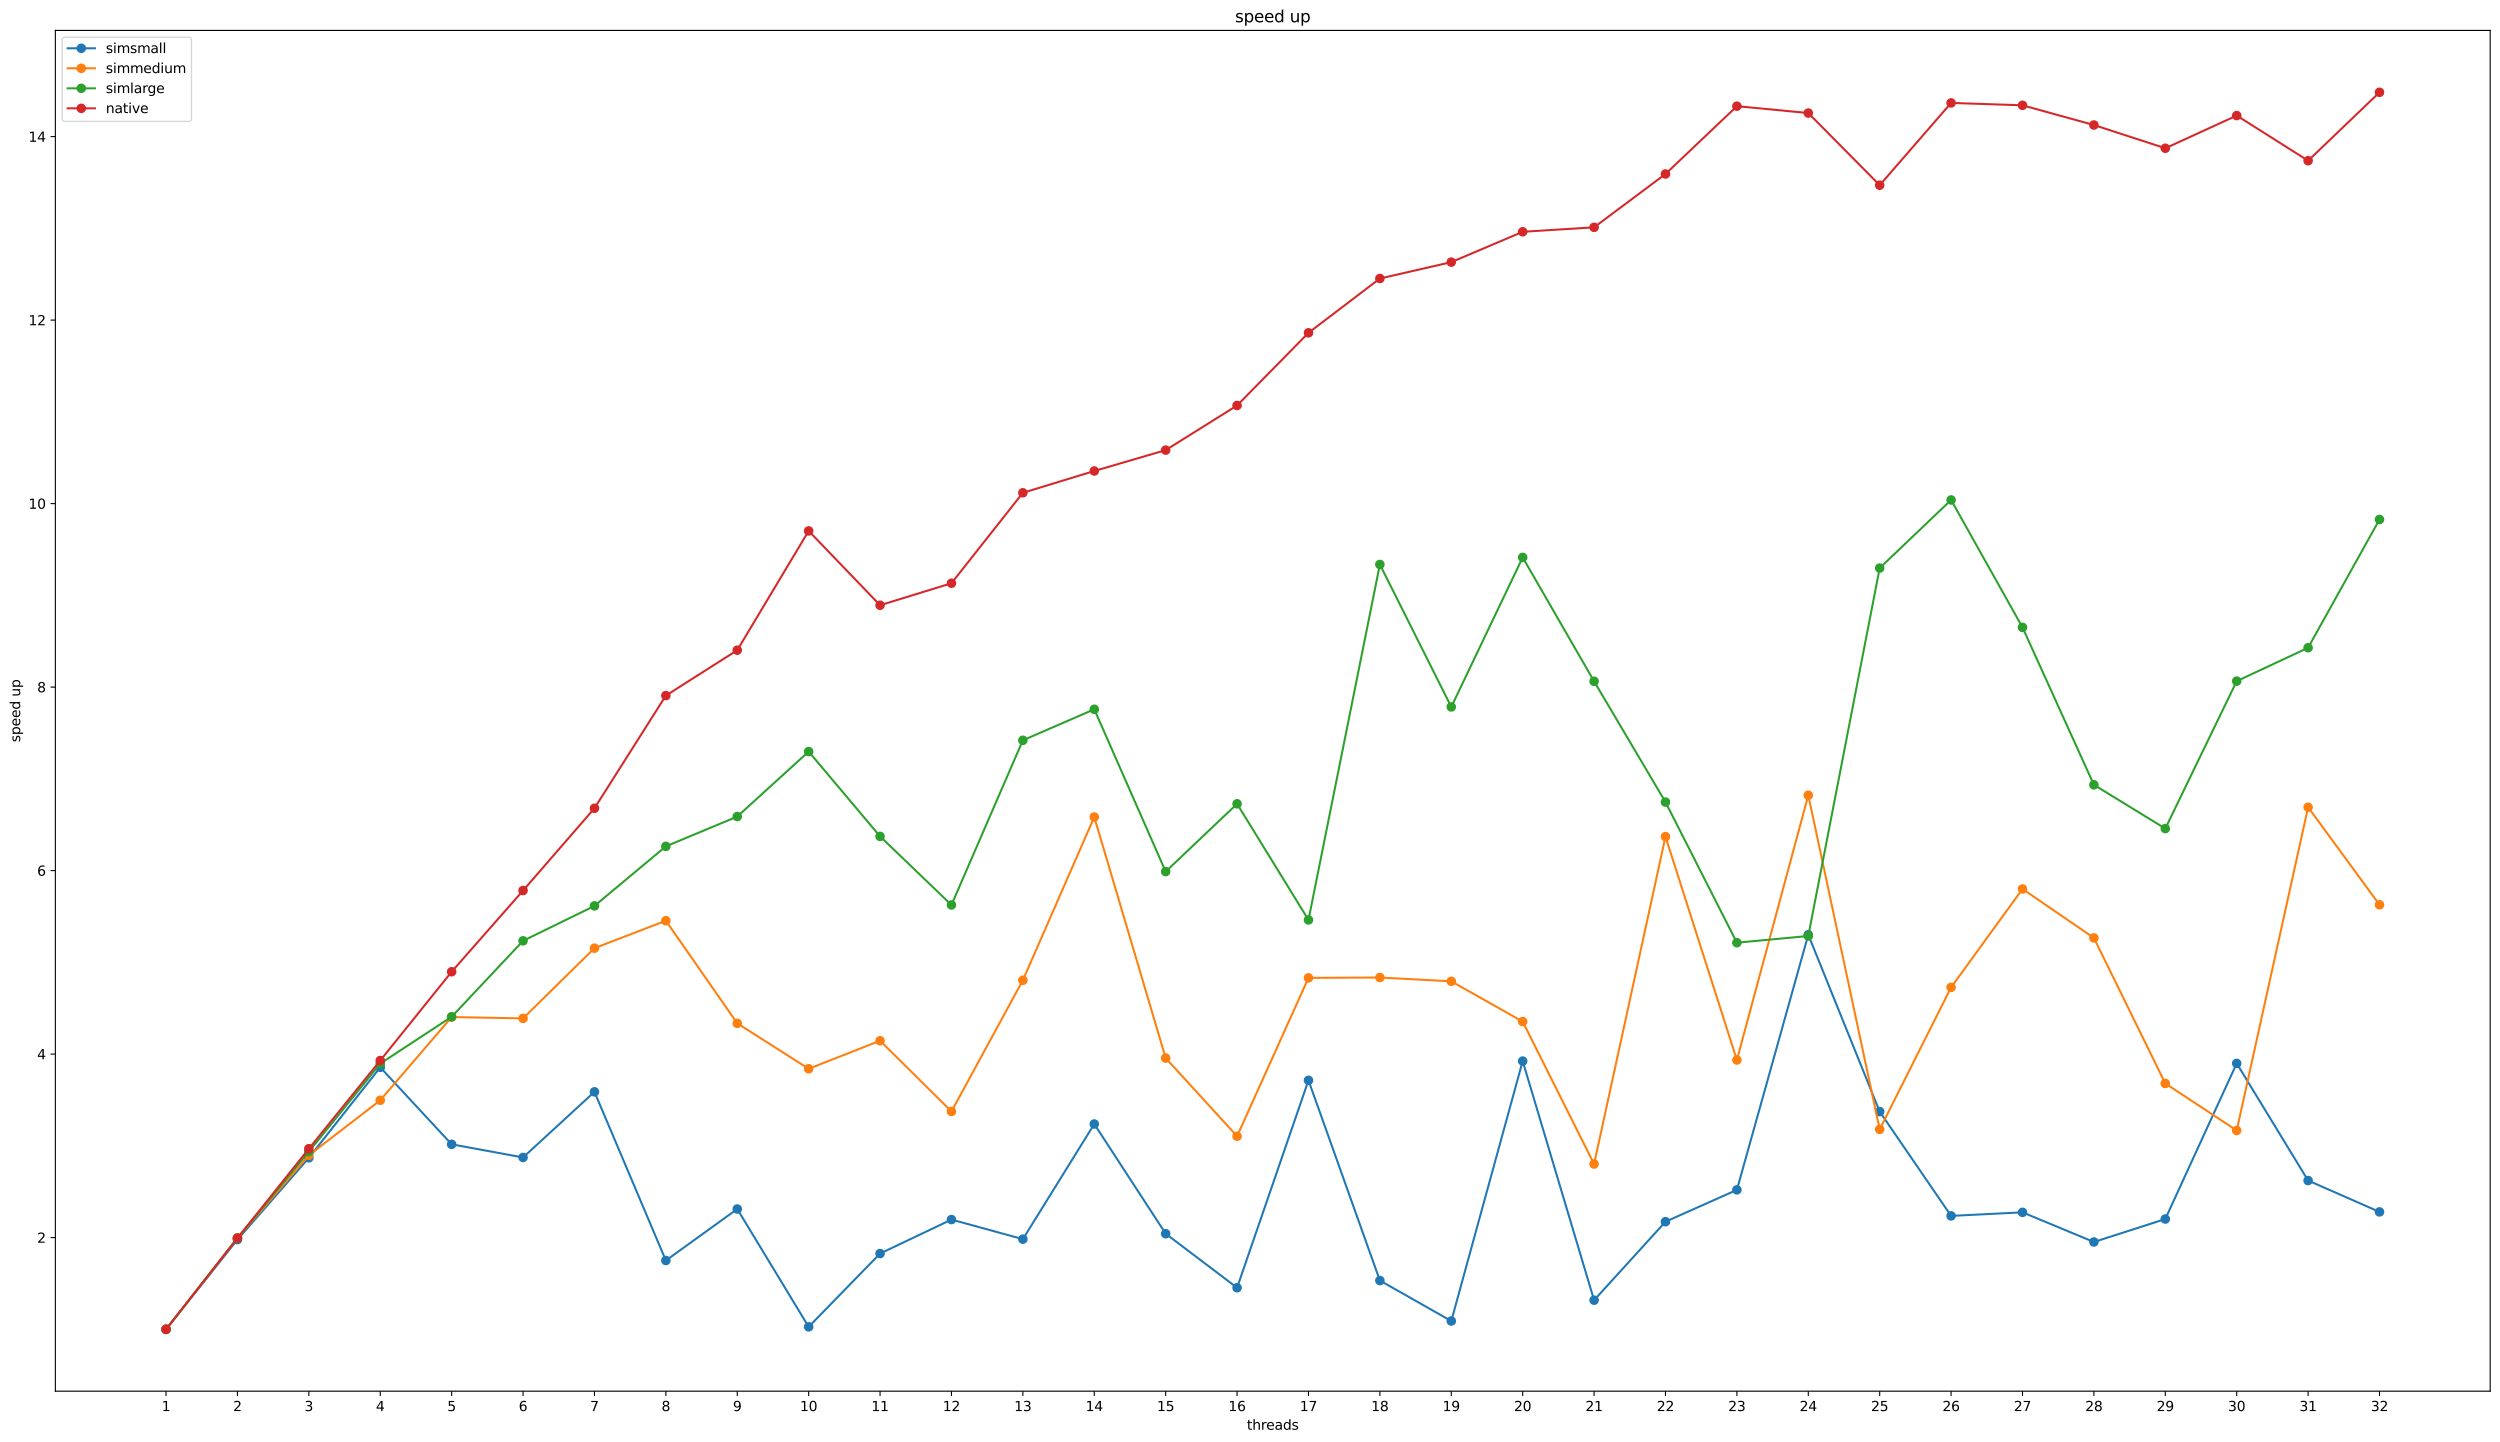 <?xml version="1.0" encoding="utf-8" standalone="no"?>
<!DOCTYPE svg PUBLIC "-//W3C//DTD SVG 1.1//EN"
  "http://www.w3.org/Graphics/SVG/1.1/DTD/svg11.dtd">
<svg xmlns:xlink="http://www.w3.org/1999/xlink" width="1833.403pt" height="1057.794pt" viewBox="0 0 1833.403 1057.794" xmlns="http://www.w3.org/2000/svg" version="1.1">
 <defs>
  <style type="text/css">*{stroke-linejoin: round; stroke-linecap: butt}</style>
 </defs>
 <g id="figure_1">
  <g id="patch_1">
   <path d="M 0 1057.794 
L 1833.403 1057.794 
L 1833.403 0 
L 0 0 
z
" style="fill: #ffffff"/>
  </g>
  <g id="axes_1">
   <g id="patch_2">
    <path d="M 40.603 1020.238 
L 1826.203 1020.238 
L 1826.203 22.318 
L 40.603 22.318 
z
" style="fill: #ffffff"/>
   </g>
   <g id="matplotlib.axis_1">
    <g id="xtick_1">
     <g id="line2d_1">
      <defs>
       <path id="mecd6cdea84" d="M 0 0 
L 0 3.5 
" style="stroke: #000000; stroke-width: 0.8"/>
      </defs>
      <g>
       <use xlink:href="#mecd6cdea84" x="121.767" y="1020.238" style="stroke: #000000; stroke-width: 0.8"/>
      </g>
     </g>
     <g id="text_1">
      <!-- 1 -->
      <g transform="translate(118.586 1034.837)scale(0.1 -0.1)">
       <defs>
        <path id="DejaVuSans-31" d="M 794 531 
L 1825 531 
L 1825 4091 
L 703 3866 
L 703 4441 
L 1819 4666 
L 2450 4666 
L 2450 531 
L 3481 531 
L 3481 0 
L 794 0 
L 794 531 
z
" transform="scale(0.016)"/>
       </defs>
       <use xlink:href="#DejaVuSans-31"/>
      </g>
     </g>
    </g>
    <g id="xtick_2">
     <g id="line2d_2">
      <g>
       <use xlink:href="#mecd6cdea84" x="174.13" y="1020.238" style="stroke: #000000; stroke-width: 0.8"/>
      </g>
     </g>
     <g id="text_2">
      <!-- 2 -->
      <g transform="translate(170.949 1034.837)scale(0.1 -0.1)">
       <defs>
        <path id="DejaVuSans-32" d="M 1228 531 
L 3431 531 
L 3431 0 
L 469 0 
L 469 531 
Q 828 903 1448 1529 
Q 2069 2156 2228 2338 
Q 2531 2678 2651 2914 
Q 2772 3150 2772 3378 
Q 2772 3750 2511 3984 
Q 2250 4219 1831 4219 
Q 1534 4219 1204 4116 
Q 875 4013 500 3803 
L 500 4441 
Q 881 4594 1212 4672 
Q 1544 4750 1819 4750 
Q 2544 4750 2975 4387 
Q 3406 4025 3406 3419 
Q 3406 3131 3298 2873 
Q 3191 2616 2906 2266 
Q 2828 2175 2409 1742 
Q 1991 1309 1228 531 
z
" transform="scale(0.016)"/>
       </defs>
       <use xlink:href="#DejaVuSans-32"/>
      </g>
     </g>
    </g>
    <g id="xtick_3">
     <g id="line2d_3">
      <g>
       <use xlink:href="#mecd6cdea84" x="226.494" y="1020.238" style="stroke: #000000; stroke-width: 0.8"/>
      </g>
     </g>
     <g id="text_3">
      <!-- 3 -->
      <g transform="translate(223.313 1034.837)scale(0.1 -0.1)">
       <defs>
        <path id="DejaVuSans-33" d="M 2597 2516 
Q 3050 2419 3304 2112 
Q 3559 1806 3559 1356 
Q 3559 666 3084 287 
Q 2609 -91 1734 -91 
Q 1441 -91 1130 -33 
Q 819 25 488 141 
L 488 750 
Q 750 597 1062 519 
Q 1375 441 1716 441 
Q 2309 441 2620 675 
Q 2931 909 2931 1356 
Q 2931 1769 2642 2001 
Q 2353 2234 1838 2234 
L 1294 2234 
L 1294 2753 
L 1863 2753 
Q 2328 2753 2575 2939 
Q 2822 3125 2822 3475 
Q 2822 3834 2567 4026 
Q 2313 4219 1838 4219 
Q 1578 4219 1281 4162 
Q 984 4106 628 3988 
L 628 4550 
Q 988 4650 1302 4700 
Q 1616 4750 1894 4750 
Q 2613 4750 3031 4423 
Q 3450 4097 3450 3541 
Q 3450 3153 3228 2886 
Q 3006 2619 2597 2516 
z
" transform="scale(0.016)"/>
       </defs>
       <use xlink:href="#DejaVuSans-33"/>
      </g>
     </g>
    </g>
    <g id="xtick_4">
     <g id="line2d_4">
      <g>
       <use xlink:href="#mecd6cdea84" x="278.858" y="1020.238" style="stroke: #000000; stroke-width: 0.8"/>
      </g>
     </g>
     <g id="text_4">
      <!-- 4 -->
      <g transform="translate(275.676 1034.837)scale(0.1 -0.1)">
       <defs>
        <path id="DejaVuSans-34" d="M 2419 4116 
L 825 1625 
L 2419 1625 
L 2419 4116 
z
M 2253 4666 
L 3047 4666 
L 3047 1625 
L 3713 1625 
L 3713 1100 
L 3047 1100 
L 3047 0 
L 2419 0 
L 2419 1100 
L 313 1100 
L 313 1709 
L 2253 4666 
z
" transform="scale(0.016)"/>
       </defs>
       <use xlink:href="#DejaVuSans-34"/>
      </g>
     </g>
    </g>
    <g id="xtick_5">
     <g id="line2d_5">
      <g>
       <use xlink:href="#mecd6cdea84" x="331.221" y="1020.238" style="stroke: #000000; stroke-width: 0.8"/>
      </g>
     </g>
     <g id="text_5">
      <!-- 5 -->
      <g transform="translate(328.04 1034.837)scale(0.1 -0.1)">
       <defs>
        <path id="DejaVuSans-35" d="M 691 4666 
L 3169 4666 
L 3169 4134 
L 1269 4134 
L 1269 2991 
Q 1406 3038 1543 3061 
Q 1681 3084 1819 3084 
Q 2600 3084 3056 2656 
Q 3513 2228 3513 1497 
Q 3513 744 3044 326 
Q 2575 -91 1722 -91 
Q 1428 -91 1123 -41 
Q 819 9 494 109 
L 494 744 
Q 775 591 1075 516 
Q 1375 441 1709 441 
Q 2250 441 2565 725 
Q 2881 1009 2881 1497 
Q 2881 1984 2565 2268 
Q 2250 2553 1709 2553 
Q 1456 2553 1204 2497 
Q 953 2441 691 2322 
L 691 4666 
z
" transform="scale(0.016)"/>
       </defs>
       <use xlink:href="#DejaVuSans-35"/>
      </g>
     </g>
    </g>
    <g id="xtick_6">
     <g id="line2d_6">
      <g>
       <use xlink:href="#mecd6cdea84" x="383.585" y="1020.238" style="stroke: #000000; stroke-width: 0.8"/>
      </g>
     </g>
     <g id="text_6">
      <!-- 6 -->
      <g transform="translate(380.404 1034.837)scale(0.1 -0.1)">
       <defs>
        <path id="DejaVuSans-36" d="M 2113 2584 
Q 1688 2584 1439 2293 
Q 1191 2003 1191 1497 
Q 1191 994 1439 701 
Q 1688 409 2113 409 
Q 2538 409 2786 701 
Q 3034 994 3034 1497 
Q 3034 2003 2786 2293 
Q 2538 2584 2113 2584 
z
M 3366 4563 
L 3366 3988 
Q 3128 4100 2886 4159 
Q 2644 4219 2406 4219 
Q 1781 4219 1451 3797 
Q 1122 3375 1075 2522 
Q 1259 2794 1537 2939 
Q 1816 3084 2150 3084 
Q 2853 3084 3261 2657 
Q 3669 2231 3669 1497 
Q 3669 778 3244 343 
Q 2819 -91 2113 -91 
Q 1303 -91 875 529 
Q 447 1150 447 2328 
Q 447 3434 972 4092 
Q 1497 4750 2381 4750 
Q 2619 4750 2861 4703 
Q 3103 4656 3366 4563 
z
" transform="scale(0.016)"/>
       </defs>
       <use xlink:href="#DejaVuSans-36"/>
      </g>
     </g>
    </g>
    <g id="xtick_7">
     <g id="line2d_7">
      <g>
       <use xlink:href="#mecd6cdea84" x="435.949" y="1020.238" style="stroke: #000000; stroke-width: 0.8"/>
      </g>
     </g>
     <g id="text_7">
      <!-- 7 -->
      <g transform="translate(432.767 1034.837)scale(0.1 -0.1)">
       <defs>
        <path id="DejaVuSans-37" d="M 525 4666 
L 3525 4666 
L 3525 4397 
L 1831 0 
L 1172 0 
L 2766 4134 
L 525 4134 
L 525 4666 
z
" transform="scale(0.016)"/>
       </defs>
       <use xlink:href="#DejaVuSans-37"/>
      </g>
     </g>
    </g>
    <g id="xtick_8">
     <g id="line2d_8">
      <g>
       <use xlink:href="#mecd6cdea84" x="488.312" y="1020.238" style="stroke: #000000; stroke-width: 0.8"/>
      </g>
     </g>
     <g id="text_8">
      <!-- 8 -->
      <g transform="translate(485.131 1034.837)scale(0.1 -0.1)">
       <defs>
        <path id="DejaVuSans-38" d="M 2034 2216 
Q 1584 2216 1326 1975 
Q 1069 1734 1069 1313 
Q 1069 891 1326 650 
Q 1584 409 2034 409 
Q 2484 409 2743 651 
Q 3003 894 3003 1313 
Q 3003 1734 2745 1975 
Q 2488 2216 2034 2216 
z
M 1403 2484 
Q 997 2584 770 2862 
Q 544 3141 544 3541 
Q 544 4100 942 4425 
Q 1341 4750 2034 4750 
Q 2731 4750 3128 4425 
Q 3525 4100 3525 3541 
Q 3525 3141 3298 2862 
Q 3072 2584 2669 2484 
Q 3125 2378 3379 2068 
Q 3634 1759 3634 1313 
Q 3634 634 3220 271 
Q 2806 -91 2034 -91 
Q 1263 -91 848 271 
Q 434 634 434 1313 
Q 434 1759 690 2068 
Q 947 2378 1403 2484 
z
M 1172 3481 
Q 1172 3119 1398 2916 
Q 1625 2713 2034 2713 
Q 2441 2713 2670 2916 
Q 2900 3119 2900 3481 
Q 2900 3844 2670 4047 
Q 2441 4250 2034 4250 
Q 1625 4250 1398 4047 
Q 1172 3844 1172 3481 
z
" transform="scale(0.016)"/>
       </defs>
       <use xlink:href="#DejaVuSans-38"/>
      </g>
     </g>
    </g>
    <g id="xtick_9">
     <g id="line2d_9">
      <g>
       <use xlink:href="#mecd6cdea84" x="540.676" y="1020.238" style="stroke: #000000; stroke-width: 0.8"/>
      </g>
     </g>
     <g id="text_9">
      <!-- 9 -->
      <g transform="translate(537.495 1034.837)scale(0.1 -0.1)">
       <defs>
        <path id="DejaVuSans-39" d="M 703 97 
L 703 672 
Q 941 559 1184 500 
Q 1428 441 1663 441 
Q 2288 441 2617 861 
Q 2947 1281 2994 2138 
Q 2813 1869 2534 1725 
Q 2256 1581 1919 1581 
Q 1219 1581 811 2004 
Q 403 2428 403 3163 
Q 403 3881 828 4315 
Q 1253 4750 1959 4750 
Q 2769 4750 3195 4129 
Q 3622 3509 3622 2328 
Q 3622 1225 3098 567 
Q 2575 -91 1691 -91 
Q 1453 -91 1209 -44 
Q 966 3 703 97 
z
M 1959 2075 
Q 2384 2075 2632 2365 
Q 2881 2656 2881 3163 
Q 2881 3666 2632 3958 
Q 2384 4250 1959 4250 
Q 1534 4250 1286 3958 
Q 1038 3666 1038 3163 
Q 1038 2656 1286 2365 
Q 1534 2075 1959 2075 
z
" transform="scale(0.016)"/>
       </defs>
       <use xlink:href="#DejaVuSans-39"/>
      </g>
     </g>
    </g>
    <g id="xtick_10">
     <g id="line2d_10">
      <g>
       <use xlink:href="#mecd6cdea84" x="593.039" y="1020.238" style="stroke: #000000; stroke-width: 0.8"/>
      </g>
     </g>
     <g id="text_10">
      <!-- 10 -->
      <g transform="translate(586.677 1034.837)scale(0.1 -0.1)">
       <defs>
        <path id="DejaVuSans-30" d="M 2034 4250 
Q 1547 4250 1301 3770 
Q 1056 3291 1056 2328 
Q 1056 1369 1301 889 
Q 1547 409 2034 409 
Q 2525 409 2770 889 
Q 3016 1369 3016 2328 
Q 3016 3291 2770 3770 
Q 2525 4250 2034 4250 
z
M 2034 4750 
Q 2819 4750 3233 4129 
Q 3647 3509 3647 2328 
Q 3647 1150 3233 529 
Q 2819 -91 2034 -91 
Q 1250 -91 836 529 
Q 422 1150 422 2328 
Q 422 3509 836 4129 
Q 1250 4750 2034 4750 
z
" transform="scale(0.016)"/>
       </defs>
       <use xlink:href="#DejaVuSans-31"/>
       <use xlink:href="#DejaVuSans-30" x="63.623"/>
      </g>
     </g>
    </g>
    <g id="xtick_11">
     <g id="line2d_11">
      <g>
       <use xlink:href="#mecd6cdea84" x="645.403" y="1020.238" style="stroke: #000000; stroke-width: 0.8"/>
      </g>
     </g>
     <g id="text_11">
      <!-- 11 -->
      <g transform="translate(639.041 1034.837)scale(0.1 -0.1)">
       <use xlink:href="#DejaVuSans-31"/>
       <use xlink:href="#DejaVuSans-31" x="63.623"/>
      </g>
     </g>
    </g>
    <g id="xtick_12">
     <g id="line2d_12">
      <g>
       <use xlink:href="#mecd6cdea84" x="697.767" y="1020.238" style="stroke: #000000; stroke-width: 0.8"/>
      </g>
     </g>
     <g id="text_12">
      <!-- 12 -->
      <g transform="translate(691.404 1034.837)scale(0.1 -0.1)">
       <use xlink:href="#DejaVuSans-31"/>
       <use xlink:href="#DejaVuSans-32" x="63.623"/>
      </g>
     </g>
    </g>
    <g id="xtick_13">
     <g id="line2d_13">
      <g>
       <use xlink:href="#mecd6cdea84" x="750.13" y="1020.238" style="stroke: #000000; stroke-width: 0.8"/>
      </g>
     </g>
     <g id="text_13">
      <!-- 13 -->
      <g transform="translate(743.768 1034.837)scale(0.1 -0.1)">
       <use xlink:href="#DejaVuSans-31"/>
       <use xlink:href="#DejaVuSans-33" x="63.623"/>
      </g>
     </g>
    </g>
    <g id="xtick_14">
     <g id="line2d_14">
      <g>
       <use xlink:href="#mecd6cdea84" x="802.494" y="1020.238" style="stroke: #000000; stroke-width: 0.8"/>
      </g>
     </g>
     <g id="text_14">
      <!-- 14 -->
      <g transform="translate(796.132 1034.837)scale(0.1 -0.1)">
       <use xlink:href="#DejaVuSans-31"/>
       <use xlink:href="#DejaVuSans-34" x="63.623"/>
      </g>
     </g>
    </g>
    <g id="xtick_15">
     <g id="line2d_15">
      <g>
       <use xlink:href="#mecd6cdea84" x="854.858" y="1020.238" style="stroke: #000000; stroke-width: 0.8"/>
      </g>
     </g>
     <g id="text_15">
      <!-- 15 -->
      <g transform="translate(848.495 1034.837)scale(0.1 -0.1)">
       <use xlink:href="#DejaVuSans-31"/>
       <use xlink:href="#DejaVuSans-35" x="63.623"/>
      </g>
     </g>
    </g>
    <g id="xtick_16">
     <g id="line2d_16">
      <g>
       <use xlink:href="#mecd6cdea84" x="907.221" y="1020.238" style="stroke: #000000; stroke-width: 0.8"/>
      </g>
     </g>
     <g id="text_16">
      <!-- 16 -->
      <g transform="translate(900.859 1034.837)scale(0.1 -0.1)">
       <use xlink:href="#DejaVuSans-31"/>
       <use xlink:href="#DejaVuSans-36" x="63.623"/>
      </g>
     </g>
    </g>
    <g id="xtick_17">
     <g id="line2d_17">
      <g>
       <use xlink:href="#mecd6cdea84" x="959.585" y="1020.238" style="stroke: #000000; stroke-width: 0.8"/>
      </g>
     </g>
     <g id="text_17">
      <!-- 17 -->
      <g transform="translate(953.222 1034.837)scale(0.1 -0.1)">
       <use xlink:href="#DejaVuSans-31"/>
       <use xlink:href="#DejaVuSans-37" x="63.623"/>
      </g>
     </g>
    </g>
    <g id="xtick_18">
     <g id="line2d_18">
      <g>
       <use xlink:href="#mecd6cdea84" x="1011.949" y="1020.238" style="stroke: #000000; stroke-width: 0.8"/>
      </g>
     </g>
     <g id="text_18">
      <!-- 18 -->
      <g transform="translate(1005.586 1034.837)scale(0.1 -0.1)">
       <use xlink:href="#DejaVuSans-31"/>
       <use xlink:href="#DejaVuSans-38" x="63.623"/>
      </g>
     </g>
    </g>
    <g id="xtick_19">
     <g id="line2d_19">
      <g>
       <use xlink:href="#mecd6cdea84" x="1064.312" y="1020.238" style="stroke: #000000; stroke-width: 0.8"/>
      </g>
     </g>
     <g id="text_19">
      <!-- 19 -->
      <g transform="translate(1057.95 1034.837)scale(0.1 -0.1)">
       <use xlink:href="#DejaVuSans-31"/>
       <use xlink:href="#DejaVuSans-39" x="63.623"/>
      </g>
     </g>
    </g>
    <g id="xtick_20">
     <g id="line2d_20">
      <g>
       <use xlink:href="#mecd6cdea84" x="1116.676" y="1020.238" style="stroke: #000000; stroke-width: 0.8"/>
      </g>
     </g>
     <g id="text_20">
      <!-- 20 -->
      <g transform="translate(1110.313 1034.837)scale(0.1 -0.1)">
       <use xlink:href="#DejaVuSans-32"/>
       <use xlink:href="#DejaVuSans-30" x="63.623"/>
      </g>
     </g>
    </g>
    <g id="xtick_21">
     <g id="line2d_21">
      <g>
       <use xlink:href="#mecd6cdea84" x="1169.039" y="1020.238" style="stroke: #000000; stroke-width: 0.8"/>
      </g>
     </g>
     <g id="text_21">
      <!-- 21 -->
      <g transform="translate(1162.677 1034.837)scale(0.1 -0.1)">
       <use xlink:href="#DejaVuSans-32"/>
       <use xlink:href="#DejaVuSans-31" x="63.623"/>
      </g>
     </g>
    </g>
    <g id="xtick_22">
     <g id="line2d_22">
      <g>
       <use xlink:href="#mecd6cdea84" x="1221.403" y="1020.238" style="stroke: #000000; stroke-width: 0.8"/>
      </g>
     </g>
     <g id="text_22">
      <!-- 22 -->
      <g transform="translate(1215.041 1034.837)scale(0.1 -0.1)">
       <use xlink:href="#DejaVuSans-32"/>
       <use xlink:href="#DejaVuSans-32" x="63.623"/>
      </g>
     </g>
    </g>
    <g id="xtick_23">
     <g id="line2d_23">
      <g>
       <use xlink:href="#mecd6cdea84" x="1273.767" y="1020.238" style="stroke: #000000; stroke-width: 0.8"/>
      </g>
     </g>
     <g id="text_23">
      <!-- 23 -->
      <g transform="translate(1267.404 1034.837)scale(0.1 -0.1)">
       <use xlink:href="#DejaVuSans-32"/>
       <use xlink:href="#DejaVuSans-33" x="63.623"/>
      </g>
     </g>
    </g>
    <g id="xtick_24">
     <g id="line2d_24">
      <g>
       <use xlink:href="#mecd6cdea84" x="1326.13" y="1020.238" style="stroke: #000000; stroke-width: 0.8"/>
      </g>
     </g>
     <g id="text_24">
      <!-- 24 -->
      <g transform="translate(1319.768 1034.837)scale(0.1 -0.1)">
       <use xlink:href="#DejaVuSans-32"/>
       <use xlink:href="#DejaVuSans-34" x="63.623"/>
      </g>
     </g>
    </g>
    <g id="xtick_25">
     <g id="line2d_25">
      <g>
       <use xlink:href="#mecd6cdea84" x="1378.494" y="1020.238" style="stroke: #000000; stroke-width: 0.8"/>
      </g>
     </g>
     <g id="text_25">
      <!-- 25 -->
      <g transform="translate(1372.132 1034.837)scale(0.1 -0.1)">
       <use xlink:href="#DejaVuSans-32"/>
       <use xlink:href="#DejaVuSans-35" x="63.623"/>
      </g>
     </g>
    </g>
    <g id="xtick_26">
     <g id="line2d_26">
      <g>
       <use xlink:href="#mecd6cdea84" x="1430.858" y="1020.238" style="stroke: #000000; stroke-width: 0.8"/>
      </g>
     </g>
     <g id="text_26">
      <!-- 26 -->
      <g transform="translate(1424.495 1034.837)scale(0.1 -0.1)">
       <use xlink:href="#DejaVuSans-32"/>
       <use xlink:href="#DejaVuSans-36" x="63.623"/>
      </g>
     </g>
    </g>
    <g id="xtick_27">
     <g id="line2d_27">
      <g>
       <use xlink:href="#mecd6cdea84" x="1483.221" y="1020.238" style="stroke: #000000; stroke-width: 0.8"/>
      </g>
     </g>
     <g id="text_27">
      <!-- 27 -->
      <g transform="translate(1476.859 1034.837)scale(0.1 -0.1)">
       <use xlink:href="#DejaVuSans-32"/>
       <use xlink:href="#DejaVuSans-37" x="63.623"/>
      </g>
     </g>
    </g>
    <g id="xtick_28">
     <g id="line2d_28">
      <g>
       <use xlink:href="#mecd6cdea84" x="1535.585" y="1020.238" style="stroke: #000000; stroke-width: 0.8"/>
      </g>
     </g>
     <g id="text_28">
      <!-- 28 -->
      <g transform="translate(1529.222 1034.837)scale(0.1 -0.1)">
       <use xlink:href="#DejaVuSans-32"/>
       <use xlink:href="#DejaVuSans-38" x="63.623"/>
      </g>
     </g>
    </g>
    <g id="xtick_29">
     <g id="line2d_29">
      <g>
       <use xlink:href="#mecd6cdea84" x="1587.949" y="1020.238" style="stroke: #000000; stroke-width: 0.8"/>
      </g>
     </g>
     <g id="text_29">
      <!-- 29 -->
      <g transform="translate(1581.586 1034.837)scale(0.1 -0.1)">
       <use xlink:href="#DejaVuSans-32"/>
       <use xlink:href="#DejaVuSans-39" x="63.623"/>
      </g>
     </g>
    </g>
    <g id="xtick_30">
     <g id="line2d_30">
      <g>
       <use xlink:href="#mecd6cdea84" x="1640.312" y="1020.238" style="stroke: #000000; stroke-width: 0.8"/>
      </g>
     </g>
     <g id="text_30">
      <!-- 30 -->
      <g transform="translate(1633.95 1034.837)scale(0.1 -0.1)">
       <use xlink:href="#DejaVuSans-33"/>
       <use xlink:href="#DejaVuSans-30" x="63.623"/>
      </g>
     </g>
    </g>
    <g id="xtick_31">
     <g id="line2d_31">
      <g>
       <use xlink:href="#mecd6cdea84" x="1692.676" y="1020.238" style="stroke: #000000; stroke-width: 0.8"/>
      </g>
     </g>
     <g id="text_31">
      <!-- 31 -->
      <g transform="translate(1686.313 1034.837)scale(0.1 -0.1)">
       <use xlink:href="#DejaVuSans-33"/>
       <use xlink:href="#DejaVuSans-31" x="63.623"/>
      </g>
     </g>
    </g>
    <g id="xtick_32">
     <g id="line2d_32">
      <g>
       <use xlink:href="#mecd6cdea84" x="1745.039" y="1020.238" style="stroke: #000000; stroke-width: 0.8"/>
      </g>
     </g>
     <g id="text_32">
      <!-- 32 -->
      <g transform="translate(1738.677 1034.837)scale(0.1 -0.1)">
       <use xlink:href="#DejaVuSans-33"/>
       <use xlink:href="#DejaVuSans-32" x="63.623"/>
      </g>
     </g>
    </g>
    <g id="text_33">
     <!-- threads -->
     <g transform="translate(914.412 1048.515)scale(0.1 -0.1)">
      <defs>
       <path id="DejaVuSans-74" d="M 1172 4494 
L 1172 3500 
L 2356 3500 
L 2356 3053 
L 1172 3053 
L 1172 1153 
Q 1172 725 1289 603 
Q 1406 481 1766 481 
L 2356 481 
L 2356 0 
L 1766 0 
Q 1100 0 847 248 
Q 594 497 594 1153 
L 594 3053 
L 172 3053 
L 172 3500 
L 594 3500 
L 594 4494 
L 1172 4494 
z
" transform="scale(0.016)"/>
       <path id="DejaVuSans-68" d="M 3513 2113 
L 3513 0 
L 2938 0 
L 2938 2094 
Q 2938 2591 2744 2837 
Q 2550 3084 2163 3084 
Q 1697 3084 1428 2787 
Q 1159 2491 1159 1978 
L 1159 0 
L 581 0 
L 581 4863 
L 1159 4863 
L 1159 2956 
Q 1366 3272 1645 3428 
Q 1925 3584 2291 3584 
Q 2894 3584 3203 3211 
Q 3513 2838 3513 2113 
z
" transform="scale(0.016)"/>
       <path id="DejaVuSans-72" d="M 2631 2963 
Q 2534 3019 2420 3045 
Q 2306 3072 2169 3072 
Q 1681 3072 1420 2755 
Q 1159 2438 1159 1844 
L 1159 0 
L 581 0 
L 581 3500 
L 1159 3500 
L 1159 2956 
Q 1341 3275 1631 3429 
Q 1922 3584 2338 3584 
Q 2397 3584 2469 3576 
Q 2541 3569 2628 3553 
L 2631 2963 
z
" transform="scale(0.016)"/>
       <path id="DejaVuSans-65" d="M 3597 1894 
L 3597 1613 
L 953 1613 
Q 991 1019 1311 708 
Q 1631 397 2203 397 
Q 2534 397 2845 478 
Q 3156 559 3463 722 
L 3463 178 
Q 3153 47 2828 -22 
Q 2503 -91 2169 -91 
Q 1331 -91 842 396 
Q 353 884 353 1716 
Q 353 2575 817 3079 
Q 1281 3584 2069 3584 
Q 2775 3584 3186 3129 
Q 3597 2675 3597 1894 
z
M 3022 2063 
Q 3016 2534 2758 2815 
Q 2500 3097 2075 3097 
Q 1594 3097 1305 2825 
Q 1016 2553 972 2059 
L 3022 2063 
z
" transform="scale(0.016)"/>
       <path id="DejaVuSans-61" d="M 2194 1759 
Q 1497 1759 1228 1600 
Q 959 1441 959 1056 
Q 959 750 1161 570 
Q 1363 391 1709 391 
Q 2188 391 2477 730 
Q 2766 1069 2766 1631 
L 2766 1759 
L 2194 1759 
z
M 3341 1997 
L 3341 0 
L 2766 0 
L 2766 531 
Q 2569 213 2275 61 
Q 1981 -91 1556 -91 
Q 1019 -91 701 211 
Q 384 513 384 1019 
Q 384 1609 779 1909 
Q 1175 2209 1959 2209 
L 2766 2209 
L 2766 2266 
Q 2766 2663 2505 2880 
Q 2244 3097 1772 3097 
Q 1472 3097 1187 3025 
Q 903 2953 641 2809 
L 641 3341 
Q 956 3463 1253 3523 
Q 1550 3584 1831 3584 
Q 2591 3584 2966 3190 
Q 3341 2797 3341 1997 
z
" transform="scale(0.016)"/>
       <path id="DejaVuSans-64" d="M 2906 2969 
L 2906 4863 
L 3481 4863 
L 3481 0 
L 2906 0 
L 2906 525 
Q 2725 213 2448 61 
Q 2172 -91 1784 -91 
Q 1150 -91 751 415 
Q 353 922 353 1747 
Q 353 2572 751 3078 
Q 1150 3584 1784 3584 
Q 2172 3584 2448 3432 
Q 2725 3281 2906 2969 
z
M 947 1747 
Q 947 1113 1208 752 
Q 1469 391 1925 391 
Q 2381 391 2643 752 
Q 2906 1113 2906 1747 
Q 2906 2381 2643 2742 
Q 2381 3103 1925 3103 
Q 1469 3103 1208 2742 
Q 947 2381 947 1747 
z
" transform="scale(0.016)"/>
       <path id="DejaVuSans-73" d="M 2834 3397 
L 2834 2853 
Q 2591 2978 2328 3040 
Q 2066 3103 1784 3103 
Q 1356 3103 1142 2972 
Q 928 2841 928 2578 
Q 928 2378 1081 2264 
Q 1234 2150 1697 2047 
L 1894 2003 
Q 2506 1872 2764 1633 
Q 3022 1394 3022 966 
Q 3022 478 2636 193 
Q 2250 -91 1575 -91 
Q 1294 -91 989 -36 
Q 684 19 347 128 
L 347 722 
Q 666 556 975 473 
Q 1284 391 1588 391 
Q 1994 391 2212 530 
Q 2431 669 2431 922 
Q 2431 1156 2273 1281 
Q 2116 1406 1581 1522 
L 1381 1569 
Q 847 1681 609 1914 
Q 372 2147 372 2553 
Q 372 3047 722 3315 
Q 1072 3584 1716 3584 
Q 2034 3584 2315 3537 
Q 2597 3491 2834 3397 
z
" transform="scale(0.016)"/>
      </defs>
      <use xlink:href="#DejaVuSans-74"/>
      <use xlink:href="#DejaVuSans-68" x="39.209"/>
      <use xlink:href="#DejaVuSans-72" x="102.588"/>
      <use xlink:href="#DejaVuSans-65" x="141.451"/>
      <use xlink:href="#DejaVuSans-61" x="202.975"/>
      <use xlink:href="#DejaVuSans-64" x="264.254"/>
      <use xlink:href="#DejaVuSans-73" x="327.73"/>
     </g>
    </g>
   </g>
   <g id="matplotlib.axis_2">
    <g id="ytick_1">
     <g id="line2d_33">
      <defs>
       <path id="m599ab3833e" d="M 0 0 
L -3.5 0 
" style="stroke: #000000; stroke-width: 0.8"/>
      </defs>
      <g>
       <use xlink:href="#m599ab3833e" x="40.603" y="907.594" style="stroke: #000000; stroke-width: 0.8"/>
      </g>
     </g>
     <g id="text_34">
      <!-- 2 -->
      <g transform="translate(27.241 911.393)scale(0.1 -0.1)">
       <use xlink:href="#DejaVuSans-32"/>
      </g>
     </g>
    </g>
    <g id="ytick_2">
     <g id="line2d_34">
      <g>
       <use xlink:href="#m599ab3833e" x="40.603" y="773.025" style="stroke: #000000; stroke-width: 0.8"/>
      </g>
     </g>
     <g id="text_35">
      <!-- 4 -->
      <g transform="translate(27.241 776.824)scale(0.1 -0.1)">
       <use xlink:href="#DejaVuSans-34"/>
      </g>
     </g>
    </g>
    <g id="ytick_3">
     <g id="line2d_35">
      <g>
       <use xlink:href="#m599ab3833e" x="40.603" y="638.457" style="stroke: #000000; stroke-width: 0.8"/>
      </g>
     </g>
     <g id="text_36">
      <!-- 6 -->
      <g transform="translate(27.241 642.256)scale(0.1 -0.1)">
       <use xlink:href="#DejaVuSans-36"/>
      </g>
     </g>
    </g>
    <g id="ytick_4">
     <g id="line2d_36">
      <g>
       <use xlink:href="#m599ab3833e" x="40.603" y="503.888" style="stroke: #000000; stroke-width: 0.8"/>
      </g>
     </g>
     <g id="text_37">
      <!-- 8 -->
      <g transform="translate(27.241 507.687)scale(0.1 -0.1)">
       <use xlink:href="#DejaVuSans-38"/>
      </g>
     </g>
    </g>
    <g id="ytick_5">
     <g id="line2d_37">
      <g>
       <use xlink:href="#m599ab3833e" x="40.603" y="369.319" style="stroke: #000000; stroke-width: 0.8"/>
      </g>
     </g>
     <g id="text_38">
      <!-- 10 -->
      <g transform="translate(20.878 373.118)scale(0.1 -0.1)">
       <use xlink:href="#DejaVuSans-31"/>
       <use xlink:href="#DejaVuSans-30" x="63.623"/>
      </g>
     </g>
    </g>
    <g id="ytick_6">
     <g id="line2d_38">
      <g>
       <use xlink:href="#m599ab3833e" x="40.603" y="234.751" style="stroke: #000000; stroke-width: 0.8"/>
      </g>
     </g>
     <g id="text_39">
      <!-- 12 -->
      <g transform="translate(20.878 238.55)scale(0.1 -0.1)">
       <use xlink:href="#DejaVuSans-31"/>
       <use xlink:href="#DejaVuSans-32" x="63.623"/>
      </g>
     </g>
    </g>
    <g id="ytick_7">
     <g id="line2d_39">
      <g>
       <use xlink:href="#m599ab3833e" x="40.603" y="100.182" style="stroke: #000000; stroke-width: 0.8"/>
      </g>
     </g>
     <g id="text_40">
      <!-- 14 -->
      <g transform="translate(20.878 103.981)scale(0.1 -0.1)">
       <use xlink:href="#DejaVuSans-31"/>
       <use xlink:href="#DejaVuSans-34" x="63.623"/>
      </g>
     </g>
    </g>
    <g id="text_41">
     <!-- speed up -->
     <g transform="translate(14.798 544.316)rotate(-90)scale(0.1 -0.1)">
      <defs>
       <path id="DejaVuSans-70" d="M 1159 525 
L 1159 -1331 
L 581 -1331 
L 581 3500 
L 1159 3500 
L 1159 2969 
Q 1341 3281 1617 3432 
Q 1894 3584 2278 3584 
Q 2916 3584 3314 3078 
Q 3713 2572 3713 1747 
Q 3713 922 3314 415 
Q 2916 -91 2278 -91 
Q 1894 -91 1617 61 
Q 1341 213 1159 525 
z
M 3116 1747 
Q 3116 2381 2855 2742 
Q 2594 3103 2138 3103 
Q 1681 3103 1420 2742 
Q 1159 2381 1159 1747 
Q 1159 1113 1420 752 
Q 1681 391 2138 391 
Q 2594 391 2855 752 
Q 3116 1113 3116 1747 
z
" transform="scale(0.016)"/>
       <path id="DejaVuSans-20" transform="scale(0.016)"/>
       <path id="DejaVuSans-75" d="M 544 1381 
L 544 3500 
L 1119 3500 
L 1119 1403 
Q 1119 906 1312 657 
Q 1506 409 1894 409 
Q 2359 409 2629 706 
Q 2900 1003 2900 1516 
L 2900 3500 
L 3475 3500 
L 3475 0 
L 2900 0 
L 2900 538 
Q 2691 219 2414 64 
Q 2138 -91 1772 -91 
Q 1169 -91 856 284 
Q 544 659 544 1381 
z
M 1991 3584 
L 1991 3584 
z
" transform="scale(0.016)"/>
      </defs>
      <use xlink:href="#DejaVuSans-73"/>
      <use xlink:href="#DejaVuSans-70" x="52.1"/>
      <use xlink:href="#DejaVuSans-65" x="115.576"/>
      <use xlink:href="#DejaVuSans-65" x="177.1"/>
      <use xlink:href="#DejaVuSans-64" x="238.623"/>
      <use xlink:href="#DejaVuSans-20" x="302.1"/>
      <use xlink:href="#DejaVuSans-75" x="333.887"/>
      <use xlink:href="#DejaVuSans-70" x="397.266"/>
     </g>
    </g>
   </g>
   <g id="line2d_40">
    <path d="M 121.767 974.878 
L 174.13 909.09 
L 226.494 849.11 
L 278.858 782.73 
L 331.221 839.207 
L 383.585 848.839 
L 435.949 800.713 
L 488.312 924.402 
L 540.676 886.638 
L 593.039 973.054 
L 645.403 919.311 
L 697.767 894.391 
L 750.13 908.752 
L 802.494 824.304 
L 854.858 904.749 
L 907.221 944.378 
L 959.585 792.273 
L 1011.949 939.104 
L 1064.312 968.784 
L 1116.676 778.144 
L 1169.039 953.507 
L 1221.403 895.948 
L 1273.767 872.603 
L 1326.13 685.52 
L 1378.494 815.208 
L 1430.858 891.686 
L 1483.221 889.083 
L 1535.585 910.828 
L 1587.949 893.986 
L 1640.312 779.847 
L 1692.676 865.775 
L 1745.039 888.769 
" clip-path="url(#p4b0b1005a4)" style="fill: none; stroke: #1f77b4; stroke-width: 1.5; stroke-linecap: square"/>
    <defs>
     <path id="m5a6e944cb4" d="M 0 3 
C 0.796 3 1.559 2.684 2.121 2.121 
C 2.684 1.559 3 0.796 3 0 
C 3 -0.796 2.684 -1.559 2.121 -2.121 
C 1.559 -2.684 0.796 -3 0 -3 
C -0.796 -3 -1.559 -2.684 -2.121 -2.121 
C -2.684 -1.559 -3 -0.796 -3 0 
C -3 0.796 -2.684 1.559 -2.121 2.121 
C -1.559 2.684 -0.796 3 0 3 
z
" style="stroke: #1f77b4"/>
    </defs>
    <g clip-path="url(#p4b0b1005a4)">
     <use xlink:href="#m5a6e944cb4" x="121.767" y="974.878" style="fill: #1f77b4; stroke: #1f77b4"/>
     <use xlink:href="#m5a6e944cb4" x="174.13" y="909.09" style="fill: #1f77b4; stroke: #1f77b4"/>
     <use xlink:href="#m5a6e944cb4" x="226.494" y="849.11" style="fill: #1f77b4; stroke: #1f77b4"/>
     <use xlink:href="#m5a6e944cb4" x="278.858" y="782.73" style="fill: #1f77b4; stroke: #1f77b4"/>
     <use xlink:href="#m5a6e944cb4" x="331.221" y="839.207" style="fill: #1f77b4; stroke: #1f77b4"/>
     <use xlink:href="#m5a6e944cb4" x="383.585" y="848.839" style="fill: #1f77b4; stroke: #1f77b4"/>
     <use xlink:href="#m5a6e944cb4" x="435.949" y="800.713" style="fill: #1f77b4; stroke: #1f77b4"/>
     <use xlink:href="#m5a6e944cb4" x="488.312" y="924.402" style="fill: #1f77b4; stroke: #1f77b4"/>
     <use xlink:href="#m5a6e944cb4" x="540.676" y="886.638" style="fill: #1f77b4; stroke: #1f77b4"/>
     <use xlink:href="#m5a6e944cb4" x="593.039" y="973.054" style="fill: #1f77b4; stroke: #1f77b4"/>
     <use xlink:href="#m5a6e944cb4" x="645.403" y="919.311" style="fill: #1f77b4; stroke: #1f77b4"/>
     <use xlink:href="#m5a6e944cb4" x="697.767" y="894.391" style="fill: #1f77b4; stroke: #1f77b4"/>
     <use xlink:href="#m5a6e944cb4" x="750.13" y="908.752" style="fill: #1f77b4; stroke: #1f77b4"/>
     <use xlink:href="#m5a6e944cb4" x="802.494" y="824.304" style="fill: #1f77b4; stroke: #1f77b4"/>
     <use xlink:href="#m5a6e944cb4" x="854.858" y="904.749" style="fill: #1f77b4; stroke: #1f77b4"/>
     <use xlink:href="#m5a6e944cb4" x="907.221" y="944.378" style="fill: #1f77b4; stroke: #1f77b4"/>
     <use xlink:href="#m5a6e944cb4" x="959.585" y="792.273" style="fill: #1f77b4; stroke: #1f77b4"/>
     <use xlink:href="#m5a6e944cb4" x="1011.949" y="939.104" style="fill: #1f77b4; stroke: #1f77b4"/>
     <use xlink:href="#m5a6e944cb4" x="1064.312" y="968.784" style="fill: #1f77b4; stroke: #1f77b4"/>
     <use xlink:href="#m5a6e944cb4" x="1116.676" y="778.144" style="fill: #1f77b4; stroke: #1f77b4"/>
     <use xlink:href="#m5a6e944cb4" x="1169.039" y="953.507" style="fill: #1f77b4; stroke: #1f77b4"/>
     <use xlink:href="#m5a6e944cb4" x="1221.403" y="895.948" style="fill: #1f77b4; stroke: #1f77b4"/>
     <use xlink:href="#m5a6e944cb4" x="1273.767" y="872.603" style="fill: #1f77b4; stroke: #1f77b4"/>
     <use xlink:href="#m5a6e944cb4" x="1326.13" y="685.52" style="fill: #1f77b4; stroke: #1f77b4"/>
     <use xlink:href="#m5a6e944cb4" x="1378.494" y="815.208" style="fill: #1f77b4; stroke: #1f77b4"/>
     <use xlink:href="#m5a6e944cb4" x="1430.858" y="891.686" style="fill: #1f77b4; stroke: #1f77b4"/>
     <use xlink:href="#m5a6e944cb4" x="1483.221" y="889.083" style="fill: #1f77b4; stroke: #1f77b4"/>
     <use xlink:href="#m5a6e944cb4" x="1535.585" y="910.828" style="fill: #1f77b4; stroke: #1f77b4"/>
     <use xlink:href="#m5a6e944cb4" x="1587.949" y="893.986" style="fill: #1f77b4; stroke: #1f77b4"/>
     <use xlink:href="#m5a6e944cb4" x="1640.312" y="779.847" style="fill: #1f77b4; stroke: #1f77b4"/>
     <use xlink:href="#m5a6e944cb4" x="1692.676" y="865.775" style="fill: #1f77b4; stroke: #1f77b4"/>
     <use xlink:href="#m5a6e944cb4" x="1745.039" y="888.769" style="fill: #1f77b4; stroke: #1f77b4"/>
    </g>
   </g>
   <g id="line2d_41">
    <path d="M 121.767 974.878 
L 174.13 907.972 
L 226.494 847.259 
L 278.858 806.886 
L 331.221 745.876 
L 383.585 746.841 
L 435.949 695.344 
L 488.312 675.219 
L 540.676 750.477 
L 593.039 783.808 
L 645.403 763.222 
L 697.767 815.118 
L 750.13 718.859 
L 802.494 599.169 
L 854.858 775.942 
L 907.221 833.269 
L 959.585 717.13 
L 1011.949 716.871 
L 1064.312 719.662 
L 1116.676 749.194 
L 1169.039 853.665 
L 1221.403 613.546 
L 1273.767 777.352 
L 1326.13 583.204 
L 1378.494 828.23 
L 1430.858 724.099 
L 1483.221 651.937 
L 1535.585 687.827 
L 1587.949 794.569 
L 1640.312 829.046 
L 1692.676 591.984 
L 1745.039 663.545 
" clip-path="url(#p4b0b1005a4)" style="fill: none; stroke: #ff7f0e; stroke-width: 1.5; stroke-linecap: square"/>
    <defs>
     <path id="m574e25538e" d="M 0 3 
C 0.796 3 1.559 2.684 2.121 2.121 
C 2.684 1.559 3 0.796 3 0 
C 3 -0.796 2.684 -1.559 2.121 -2.121 
C 1.559 -2.684 0.796 -3 0 -3 
C -0.796 -3 -1.559 -2.684 -2.121 -2.121 
C -2.684 -1.559 -3 -0.796 -3 0 
C -3 0.796 -2.684 1.559 -2.121 2.121 
C -1.559 2.684 -0.796 3 0 3 
z
" style="stroke: #ff7f0e"/>
    </defs>
    <g clip-path="url(#p4b0b1005a4)">
     <use xlink:href="#m574e25538e" x="121.767" y="974.878" style="fill: #ff7f0e; stroke: #ff7f0e"/>
     <use xlink:href="#m574e25538e" x="174.13" y="907.972" style="fill: #ff7f0e; stroke: #ff7f0e"/>
     <use xlink:href="#m574e25538e" x="226.494" y="847.259" style="fill: #ff7f0e; stroke: #ff7f0e"/>
     <use xlink:href="#m574e25538e" x="278.858" y="806.886" style="fill: #ff7f0e; stroke: #ff7f0e"/>
     <use xlink:href="#m574e25538e" x="331.221" y="745.876" style="fill: #ff7f0e; stroke: #ff7f0e"/>
     <use xlink:href="#m574e25538e" x="383.585" y="746.841" style="fill: #ff7f0e; stroke: #ff7f0e"/>
     <use xlink:href="#m574e25538e" x="435.949" y="695.344" style="fill: #ff7f0e; stroke: #ff7f0e"/>
     <use xlink:href="#m574e25538e" x="488.312" y="675.219" style="fill: #ff7f0e; stroke: #ff7f0e"/>
     <use xlink:href="#m574e25538e" x="540.676" y="750.477" style="fill: #ff7f0e; stroke: #ff7f0e"/>
     <use xlink:href="#m574e25538e" x="593.039" y="783.808" style="fill: #ff7f0e; stroke: #ff7f0e"/>
     <use xlink:href="#m574e25538e" x="645.403" y="763.222" style="fill: #ff7f0e; stroke: #ff7f0e"/>
     <use xlink:href="#m574e25538e" x="697.767" y="815.118" style="fill: #ff7f0e; stroke: #ff7f0e"/>
     <use xlink:href="#m574e25538e" x="750.13" y="718.859" style="fill: #ff7f0e; stroke: #ff7f0e"/>
     <use xlink:href="#m574e25538e" x="802.494" y="599.169" style="fill: #ff7f0e; stroke: #ff7f0e"/>
     <use xlink:href="#m574e25538e" x="854.858" y="775.942" style="fill: #ff7f0e; stroke: #ff7f0e"/>
     <use xlink:href="#m574e25538e" x="907.221" y="833.269" style="fill: #ff7f0e; stroke: #ff7f0e"/>
     <use xlink:href="#m574e25538e" x="959.585" y="717.13" style="fill: #ff7f0e; stroke: #ff7f0e"/>
     <use xlink:href="#m574e25538e" x="1011.949" y="716.871" style="fill: #ff7f0e; stroke: #ff7f0e"/>
     <use xlink:href="#m574e25538e" x="1064.312" y="719.662" style="fill: #ff7f0e; stroke: #ff7f0e"/>
     <use xlink:href="#m574e25538e" x="1116.676" y="749.194" style="fill: #ff7f0e; stroke: #ff7f0e"/>
     <use xlink:href="#m574e25538e" x="1169.039" y="853.665" style="fill: #ff7f0e; stroke: #ff7f0e"/>
     <use xlink:href="#m574e25538e" x="1221.403" y="613.546" style="fill: #ff7f0e; stroke: #ff7f0e"/>
     <use xlink:href="#m574e25538e" x="1273.767" y="777.352" style="fill: #ff7f0e; stroke: #ff7f0e"/>
     <use xlink:href="#m574e25538e" x="1326.13" y="583.204" style="fill: #ff7f0e; stroke: #ff7f0e"/>
     <use xlink:href="#m574e25538e" x="1378.494" y="828.23" style="fill: #ff7f0e; stroke: #ff7f0e"/>
     <use xlink:href="#m574e25538e" x="1430.858" y="724.099" style="fill: #ff7f0e; stroke: #ff7f0e"/>
     <use xlink:href="#m574e25538e" x="1483.221" y="651.937" style="fill: #ff7f0e; stroke: #ff7f0e"/>
     <use xlink:href="#m574e25538e" x="1535.585" y="687.827" style="fill: #ff7f0e; stroke: #ff7f0e"/>
     <use xlink:href="#m574e25538e" x="1587.949" y="794.569" style="fill: #ff7f0e; stroke: #ff7f0e"/>
     <use xlink:href="#m574e25538e" x="1640.312" y="829.046" style="fill: #ff7f0e; stroke: #ff7f0e"/>
     <use xlink:href="#m574e25538e" x="1692.676" y="591.984" style="fill: #ff7f0e; stroke: #ff7f0e"/>
     <use xlink:href="#m574e25538e" x="1745.039" y="663.545" style="fill: #ff7f0e; stroke: #ff7f0e"/>
    </g>
   </g>
   <g id="line2d_42">
    <path d="M 121.767 974.878 
L 174.13 907.951 
L 226.494 844.574 
L 278.858 779.972 
L 331.221 745.674 
L 383.585 689.975 
L 435.949 664.353 
L 488.312 620.676 
L 540.676 598.823 
L 593.039 551.152 
L 645.403 613.363 
L 697.767 663.672 
L 750.13 542.899 
L 802.494 520.16 
L 854.858 639.201 
L 907.221 589.493 
L 959.585 674.637 
L 1011.949 413.963 
L 1064.312 518.44 
L 1116.676 408.792 
L 1169.039 499.637 
L 1221.403 588.213 
L 1273.767 691.342 
L 1326.13 686.406 
L 1378.494 416.586 
L 1430.858 366.647 
L 1483.221 460.096 
L 1535.585 575.571 
L 1587.949 607.653 
L 1640.312 499.523 
L 1692.676 475.025 
L 1745.039 380.954 
" clip-path="url(#p4b0b1005a4)" style="fill: none; stroke: #2ca02c; stroke-width: 1.5; stroke-linecap: square"/>
    <defs>
     <path id="m79cc482ed1" d="M 0 3 
C 0.796 3 1.559 2.684 2.121 2.121 
C 2.684 1.559 3 0.796 3 0 
C 3 -0.796 2.684 -1.559 2.121 -2.121 
C 1.559 -2.684 0.796 -3 0 -3 
C -0.796 -3 -1.559 -2.684 -2.121 -2.121 
C -2.684 -1.559 -3 -0.796 -3 0 
C -3 0.796 -2.684 1.559 -2.121 2.121 
C -1.559 2.684 -0.796 3 0 3 
z
" style="stroke: #2ca02c"/>
    </defs>
    <g clip-path="url(#p4b0b1005a4)">
     <use xlink:href="#m79cc482ed1" x="121.767" y="974.878" style="fill: #2ca02c; stroke: #2ca02c"/>
     <use xlink:href="#m79cc482ed1" x="174.13" y="907.951" style="fill: #2ca02c; stroke: #2ca02c"/>
     <use xlink:href="#m79cc482ed1" x="226.494" y="844.574" style="fill: #2ca02c; stroke: #2ca02c"/>
     <use xlink:href="#m79cc482ed1" x="278.858" y="779.972" style="fill: #2ca02c; stroke: #2ca02c"/>
     <use xlink:href="#m79cc482ed1" x="331.221" y="745.674" style="fill: #2ca02c; stroke: #2ca02c"/>
     <use xlink:href="#m79cc482ed1" x="383.585" y="689.975" style="fill: #2ca02c; stroke: #2ca02c"/>
     <use xlink:href="#m79cc482ed1" x="435.949" y="664.353" style="fill: #2ca02c; stroke: #2ca02c"/>
     <use xlink:href="#m79cc482ed1" x="488.312" y="620.676" style="fill: #2ca02c; stroke: #2ca02c"/>
     <use xlink:href="#m79cc482ed1" x="540.676" y="598.823" style="fill: #2ca02c; stroke: #2ca02c"/>
     <use xlink:href="#m79cc482ed1" x="593.039" y="551.152" style="fill: #2ca02c; stroke: #2ca02c"/>
     <use xlink:href="#m79cc482ed1" x="645.403" y="613.363" style="fill: #2ca02c; stroke: #2ca02c"/>
     <use xlink:href="#m79cc482ed1" x="697.767" y="663.672" style="fill: #2ca02c; stroke: #2ca02c"/>
     <use xlink:href="#m79cc482ed1" x="750.13" y="542.899" style="fill: #2ca02c; stroke: #2ca02c"/>
     <use xlink:href="#m79cc482ed1" x="802.494" y="520.16" style="fill: #2ca02c; stroke: #2ca02c"/>
     <use xlink:href="#m79cc482ed1" x="854.858" y="639.201" style="fill: #2ca02c; stroke: #2ca02c"/>
     <use xlink:href="#m79cc482ed1" x="907.221" y="589.493" style="fill: #2ca02c; stroke: #2ca02c"/>
     <use xlink:href="#m79cc482ed1" x="959.585" y="674.637" style="fill: #2ca02c; stroke: #2ca02c"/>
     <use xlink:href="#m79cc482ed1" x="1011.949" y="413.963" style="fill: #2ca02c; stroke: #2ca02c"/>
     <use xlink:href="#m79cc482ed1" x="1064.312" y="518.44" style="fill: #2ca02c; stroke: #2ca02c"/>
     <use xlink:href="#m79cc482ed1" x="1116.676" y="408.792" style="fill: #2ca02c; stroke: #2ca02c"/>
     <use xlink:href="#m79cc482ed1" x="1169.039" y="499.637" style="fill: #2ca02c; stroke: #2ca02c"/>
     <use xlink:href="#m79cc482ed1" x="1221.403" y="588.213" style="fill: #2ca02c; stroke: #2ca02c"/>
     <use xlink:href="#m79cc482ed1" x="1273.767" y="691.342" style="fill: #2ca02c; stroke: #2ca02c"/>
     <use xlink:href="#m79cc482ed1" x="1326.13" y="686.406" style="fill: #2ca02c; stroke: #2ca02c"/>
     <use xlink:href="#m79cc482ed1" x="1378.494" y="416.586" style="fill: #2ca02c; stroke: #2ca02c"/>
     <use xlink:href="#m79cc482ed1" x="1430.858" y="366.647" style="fill: #2ca02c; stroke: #2ca02c"/>
     <use xlink:href="#m79cc482ed1" x="1483.221" y="460.096" style="fill: #2ca02c; stroke: #2ca02c"/>
     <use xlink:href="#m79cc482ed1" x="1535.585" y="575.571" style="fill: #2ca02c; stroke: #2ca02c"/>
     <use xlink:href="#m79cc482ed1" x="1587.949" y="607.653" style="fill: #2ca02c; stroke: #2ca02c"/>
     <use xlink:href="#m79cc482ed1" x="1640.312" y="499.523" style="fill: #2ca02c; stroke: #2ca02c"/>
     <use xlink:href="#m79cc482ed1" x="1692.676" y="475.025" style="fill: #2ca02c; stroke: #2ca02c"/>
     <use xlink:href="#m79cc482ed1" x="1745.039" y="380.954" style="fill: #2ca02c; stroke: #2ca02c"/>
    </g>
   </g>
   <g id="line2d_43">
    <path d="M 121.767 974.878 
L 174.13 907.989 
L 226.494 842.43 
L 278.858 777.744 
L 331.221 712.65 
L 383.585 653.089 
L 435.949 592.748 
L 488.312 510.127 
L 540.676 476.811 
L 593.039 389.357 
L 645.403 443.849 
L 697.767 427.719 
L 750.13 361.393 
L 802.494 345.403 
L 854.858 330.095 
L 907.221 297.358 
L 959.585 244.077 
L 1011.949 204.251 
L 1064.312 192.23 
L 1116.676 169.982 
L 1169.039 166.715 
L 1221.403 127.592 
L 1273.767 77.872 
L 1326.13 82.907 
L 1378.494 135.823 
L 1430.858 75.48 
L 1483.221 77.224 
L 1535.585 91.682 
L 1587.949 108.717 
L 1640.312 84.745 
L 1692.676 117.852 
L 1745.039 67.678 
" clip-path="url(#p4b0b1005a4)" style="fill: none; stroke: #d62728; stroke-width: 1.5; stroke-linecap: square"/>
    <defs>
     <path id="m2369d51bde" d="M 0 3 
C 0.796 3 1.559 2.684 2.121 2.121 
C 2.684 1.559 3 0.796 3 0 
C 3 -0.796 2.684 -1.559 2.121 -2.121 
C 1.559 -2.684 0.796 -3 0 -3 
C -0.796 -3 -1.559 -2.684 -2.121 -2.121 
C -2.684 -1.559 -3 -0.796 -3 0 
C -3 0.796 -2.684 1.559 -2.121 2.121 
C -1.559 2.684 -0.796 3 0 3 
z
" style="stroke: #d62728"/>
    </defs>
    <g clip-path="url(#p4b0b1005a4)">
     <use xlink:href="#m2369d51bde" x="121.767" y="974.878" style="fill: #d62728; stroke: #d62728"/>
     <use xlink:href="#m2369d51bde" x="174.13" y="907.989" style="fill: #d62728; stroke: #d62728"/>
     <use xlink:href="#m2369d51bde" x="226.494" y="842.43" style="fill: #d62728; stroke: #d62728"/>
     <use xlink:href="#m2369d51bde" x="278.858" y="777.744" style="fill: #d62728; stroke: #d62728"/>
     <use xlink:href="#m2369d51bde" x="331.221" y="712.65" style="fill: #d62728; stroke: #d62728"/>
     <use xlink:href="#m2369d51bde" x="383.585" y="653.089" style="fill: #d62728; stroke: #d62728"/>
     <use xlink:href="#m2369d51bde" x="435.949" y="592.748" style="fill: #d62728; stroke: #d62728"/>
     <use xlink:href="#m2369d51bde" x="488.312" y="510.127" style="fill: #d62728; stroke: #d62728"/>
     <use xlink:href="#m2369d51bde" x="540.676" y="476.811" style="fill: #d62728; stroke: #d62728"/>
     <use xlink:href="#m2369d51bde" x="593.039" y="389.357" style="fill: #d62728; stroke: #d62728"/>
     <use xlink:href="#m2369d51bde" x="645.403" y="443.849" style="fill: #d62728; stroke: #d62728"/>
     <use xlink:href="#m2369d51bde" x="697.767" y="427.719" style="fill: #d62728; stroke: #d62728"/>
     <use xlink:href="#m2369d51bde" x="750.13" y="361.393" style="fill: #d62728; stroke: #d62728"/>
     <use xlink:href="#m2369d51bde" x="802.494" y="345.403" style="fill: #d62728; stroke: #d62728"/>
     <use xlink:href="#m2369d51bde" x="854.858" y="330.095" style="fill: #d62728; stroke: #d62728"/>
     <use xlink:href="#m2369d51bde" x="907.221" y="297.358" style="fill: #d62728; stroke: #d62728"/>
     <use xlink:href="#m2369d51bde" x="959.585" y="244.077" style="fill: #d62728; stroke: #d62728"/>
     <use xlink:href="#m2369d51bde" x="1011.949" y="204.251" style="fill: #d62728; stroke: #d62728"/>
     <use xlink:href="#m2369d51bde" x="1064.312" y="192.23" style="fill: #d62728; stroke: #d62728"/>
     <use xlink:href="#m2369d51bde" x="1116.676" y="169.982" style="fill: #d62728; stroke: #d62728"/>
     <use xlink:href="#m2369d51bde" x="1169.039" y="166.715" style="fill: #d62728; stroke: #d62728"/>
     <use xlink:href="#m2369d51bde" x="1221.403" y="127.592" style="fill: #d62728; stroke: #d62728"/>
     <use xlink:href="#m2369d51bde" x="1273.767" y="77.872" style="fill: #d62728; stroke: #d62728"/>
     <use xlink:href="#m2369d51bde" x="1326.13" y="82.907" style="fill: #d62728; stroke: #d62728"/>
     <use xlink:href="#m2369d51bde" x="1378.494" y="135.823" style="fill: #d62728; stroke: #d62728"/>
     <use xlink:href="#m2369d51bde" x="1430.858" y="75.48" style="fill: #d62728; stroke: #d62728"/>
     <use xlink:href="#m2369d51bde" x="1483.221" y="77.224" style="fill: #d62728; stroke: #d62728"/>
     <use xlink:href="#m2369d51bde" x="1535.585" y="91.682" style="fill: #d62728; stroke: #d62728"/>
     <use xlink:href="#m2369d51bde" x="1587.949" y="108.717" style="fill: #d62728; stroke: #d62728"/>
     <use xlink:href="#m2369d51bde" x="1640.312" y="84.745" style="fill: #d62728; stroke: #d62728"/>
     <use xlink:href="#m2369d51bde" x="1692.676" y="117.852" style="fill: #d62728; stroke: #d62728"/>
     <use xlink:href="#m2369d51bde" x="1745.039" y="67.678" style="fill: #d62728; stroke: #d62728"/>
    </g>
   </g>
   <g id="patch_3">
    <path d="M 40.603 1020.238 
L 40.603 22.318 
" style="fill: none; stroke: #000000; stroke-width: 0.8; stroke-linejoin: miter; stroke-linecap: square"/>
   </g>
   <g id="patch_4">
    <path d="M 1826.203 1020.238 
L 1826.203 22.318 
" style="fill: none; stroke: #000000; stroke-width: 0.8; stroke-linejoin: miter; stroke-linecap: square"/>
   </g>
   <g id="patch_5">
    <path d="M 40.603 1020.238 
L 1826.203 1020.238 
" style="fill: none; stroke: #000000; stroke-width: 0.8; stroke-linejoin: miter; stroke-linecap: square"/>
   </g>
   <g id="patch_6">
    <path d="M 40.603 22.318 
L 1826.203 22.318 
" style="fill: none; stroke: #000000; stroke-width: 0.8; stroke-linejoin: miter; stroke-linecap: square"/>
   </g>
   <g id="text_42">
    <!-- speed up -->
    <g transform="translate(905.757 16.318)scale(0.12 -0.12)">
     <use xlink:href="#DejaVuSans-73"/>
     <use xlink:href="#DejaVuSans-70" x="52.1"/>
     <use xlink:href="#DejaVuSans-65" x="115.576"/>
     <use xlink:href="#DejaVuSans-65" x="177.1"/>
     <use xlink:href="#DejaVuSans-64" x="238.623"/>
     <use xlink:href="#DejaVuSans-20" x="302.1"/>
     <use xlink:href="#DejaVuSans-75" x="333.887"/>
     <use xlink:href="#DejaVuSans-70" x="397.266"/>
    </g>
   </g>
   <g id="legend_1">
    <g id="patch_7">
     <path d="M 47.603 89.031 
L 138.43 89.031 
Q 140.43 89.031 140.43 87.031 
L 140.43 29.318 
Q 140.43 27.318 138.43 27.318 
L 47.603 27.318 
Q 45.603 27.318 45.603 29.318 
L 45.603 87.031 
Q 45.603 89.031 47.603 89.031 
z
" style="fill: #ffffff; opacity: 0.8; stroke: #cccccc; stroke-linejoin: miter"/>
    </g>
    <g id="line2d_44">
     <path d="M 49.603 35.417 
L 59.603 35.417 
L 69.603 35.417 
" style="fill: none; stroke: #1f77b4; stroke-width: 1.5; stroke-linecap: square"/>
     <g>
      <use xlink:href="#m5a6e944cb4" x="59.603" y="35.417" style="fill: #1f77b4; stroke: #1f77b4"/>
     </g>
    </g>
    <g id="text_43">
     <!-- simsmall -->
     <g transform="translate(77.603 38.917)scale(0.1 -0.1)">
      <defs>
       <path id="DejaVuSans-69" d="M 603 3500 
L 1178 3500 
L 1178 0 
L 603 0 
L 603 3500 
z
M 603 4863 
L 1178 4863 
L 1178 4134 
L 603 4134 
L 603 4863 
z
" transform="scale(0.016)"/>
       <path id="DejaVuSans-6d" d="M 3328 2828 
Q 3544 3216 3844 3400 
Q 4144 3584 4550 3584 
Q 5097 3584 5394 3201 
Q 5691 2819 5691 2113 
L 5691 0 
L 5113 0 
L 5113 2094 
Q 5113 2597 4934 2840 
Q 4756 3084 4391 3084 
Q 3944 3084 3684 2787 
Q 3425 2491 3425 1978 
L 3425 0 
L 2847 0 
L 2847 2094 
Q 2847 2600 2669 2842 
Q 2491 3084 2119 3084 
Q 1678 3084 1418 2786 
Q 1159 2488 1159 1978 
L 1159 0 
L 581 0 
L 581 3500 
L 1159 3500 
L 1159 2956 
Q 1356 3278 1631 3431 
Q 1906 3584 2284 3584 
Q 2666 3584 2933 3390 
Q 3200 3197 3328 2828 
z
" transform="scale(0.016)"/>
       <path id="DejaVuSans-6c" d="M 603 4863 
L 1178 4863 
L 1178 0 
L 603 0 
L 603 4863 
z
" transform="scale(0.016)"/>
      </defs>
      <use xlink:href="#DejaVuSans-73"/>
      <use xlink:href="#DejaVuSans-69" x="52.1"/>
      <use xlink:href="#DejaVuSans-6d" x="79.883"/>
      <use xlink:href="#DejaVuSans-73" x="177.295"/>
      <use xlink:href="#DejaVuSans-6d" x="229.395"/>
      <use xlink:href="#DejaVuSans-61" x="326.807"/>
      <use xlink:href="#DejaVuSans-6c" x="388.086"/>
      <use xlink:href="#DejaVuSans-6c" x="415.869"/>
     </g>
    </g>
    <g id="line2d_45">
     <path d="M 49.603 50.095 
L 59.603 50.095 
L 69.603 50.095 
" style="fill: none; stroke: #ff7f0e; stroke-width: 1.5; stroke-linecap: square"/>
     <g>
      <use xlink:href="#m574e25538e" x="59.603" y="50.095" style="fill: #ff7f0e; stroke: #ff7f0e"/>
     </g>
    </g>
    <g id="text_44">
     <!-- simmedium -->
     <g transform="translate(77.603 53.595)scale(0.1 -0.1)">
      <use xlink:href="#DejaVuSans-73"/>
      <use xlink:href="#DejaVuSans-69" x="52.1"/>
      <use xlink:href="#DejaVuSans-6d" x="79.883"/>
      <use xlink:href="#DejaVuSans-6d" x="177.295"/>
      <use xlink:href="#DejaVuSans-65" x="274.707"/>
      <use xlink:href="#DejaVuSans-64" x="336.23"/>
      <use xlink:href="#DejaVuSans-69" x="399.707"/>
      <use xlink:href="#DejaVuSans-75" x="427.49"/>
      <use xlink:href="#DejaVuSans-6d" x="490.869"/>
     </g>
    </g>
    <g id="line2d_46">
     <path d="M 49.603 64.773 
L 59.603 64.773 
L 69.603 64.773 
" style="fill: none; stroke: #2ca02c; stroke-width: 1.5; stroke-linecap: square"/>
     <g>
      <use xlink:href="#m79cc482ed1" x="59.603" y="64.773" style="fill: #2ca02c; stroke: #2ca02c"/>
     </g>
    </g>
    <g id="text_45">
     <!-- simlarge -->
     <g transform="translate(77.603 68.273)scale(0.1 -0.1)">
      <defs>
       <path id="DejaVuSans-67" d="M 2906 1791 
Q 2906 2416 2648 2759 
Q 2391 3103 1925 3103 
Q 1463 3103 1205 2759 
Q 947 2416 947 1791 
Q 947 1169 1205 825 
Q 1463 481 1925 481 
Q 2391 481 2648 825 
Q 2906 1169 2906 1791 
z
M 3481 434 
Q 3481 -459 3084 -895 
Q 2688 -1331 1869 -1331 
Q 1566 -1331 1297 -1286 
Q 1028 -1241 775 -1147 
L 775 -588 
Q 1028 -725 1275 -790 
Q 1522 -856 1778 -856 
Q 2344 -856 2625 -561 
Q 2906 -266 2906 331 
L 2906 616 
Q 2728 306 2450 153 
Q 2172 0 1784 0 
Q 1141 0 747 490 
Q 353 981 353 1791 
Q 353 2603 747 3093 
Q 1141 3584 1784 3584 
Q 2172 3584 2450 3431 
Q 2728 3278 2906 2969 
L 2906 3500 
L 3481 3500 
L 3481 434 
z
" transform="scale(0.016)"/>
      </defs>
      <use xlink:href="#DejaVuSans-73"/>
      <use xlink:href="#DejaVuSans-69" x="52.1"/>
      <use xlink:href="#DejaVuSans-6d" x="79.883"/>
      <use xlink:href="#DejaVuSans-6c" x="177.295"/>
      <use xlink:href="#DejaVuSans-61" x="205.078"/>
      <use xlink:href="#DejaVuSans-72" x="266.357"/>
      <use xlink:href="#DejaVuSans-67" x="305.721"/>
      <use xlink:href="#DejaVuSans-65" x="369.197"/>
     </g>
    </g>
    <g id="line2d_47">
     <path d="M 49.603 79.451 
L 59.603 79.451 
L 69.603 79.451 
" style="fill: none; stroke: #d62728; stroke-width: 1.5; stroke-linecap: square"/>
     <g>
      <use xlink:href="#m2369d51bde" x="59.603" y="79.451" style="fill: #d62728; stroke: #d62728"/>
     </g>
    </g>
    <g id="text_46">
     <!-- native -->
     <g transform="translate(77.603 82.951)scale(0.1 -0.1)">
      <defs>
       <path id="DejaVuSans-6e" d="M 3513 2113 
L 3513 0 
L 2938 0 
L 2938 2094 
Q 2938 2591 2744 2837 
Q 2550 3084 2163 3084 
Q 1697 3084 1428 2787 
Q 1159 2491 1159 1978 
L 1159 0 
L 581 0 
L 581 3500 
L 1159 3500 
L 1159 2956 
Q 1366 3272 1645 3428 
Q 1925 3584 2291 3584 
Q 2894 3584 3203 3211 
Q 3513 2838 3513 2113 
z
" transform="scale(0.016)"/>
       <path id="DejaVuSans-76" d="M 191 3500 
L 800 3500 
L 1894 563 
L 2988 3500 
L 3597 3500 
L 2284 0 
L 1503 0 
L 191 3500 
z
" transform="scale(0.016)"/>
      </defs>
      <use xlink:href="#DejaVuSans-6e"/>
      <use xlink:href="#DejaVuSans-61" x="63.379"/>
      <use xlink:href="#DejaVuSans-74" x="124.658"/>
      <use xlink:href="#DejaVuSans-69" x="163.867"/>
      <use xlink:href="#DejaVuSans-76" x="191.65"/>
      <use xlink:href="#DejaVuSans-65" x="250.83"/>
     </g>
    </g>
   </g>
  </g>
 </g>
 <defs>
  <clipPath id="p4b0b1005a4">
   <rect x="40.603" y="22.318" width="1785.6" height="997.92"/>
  </clipPath>
 </defs>
</svg>
